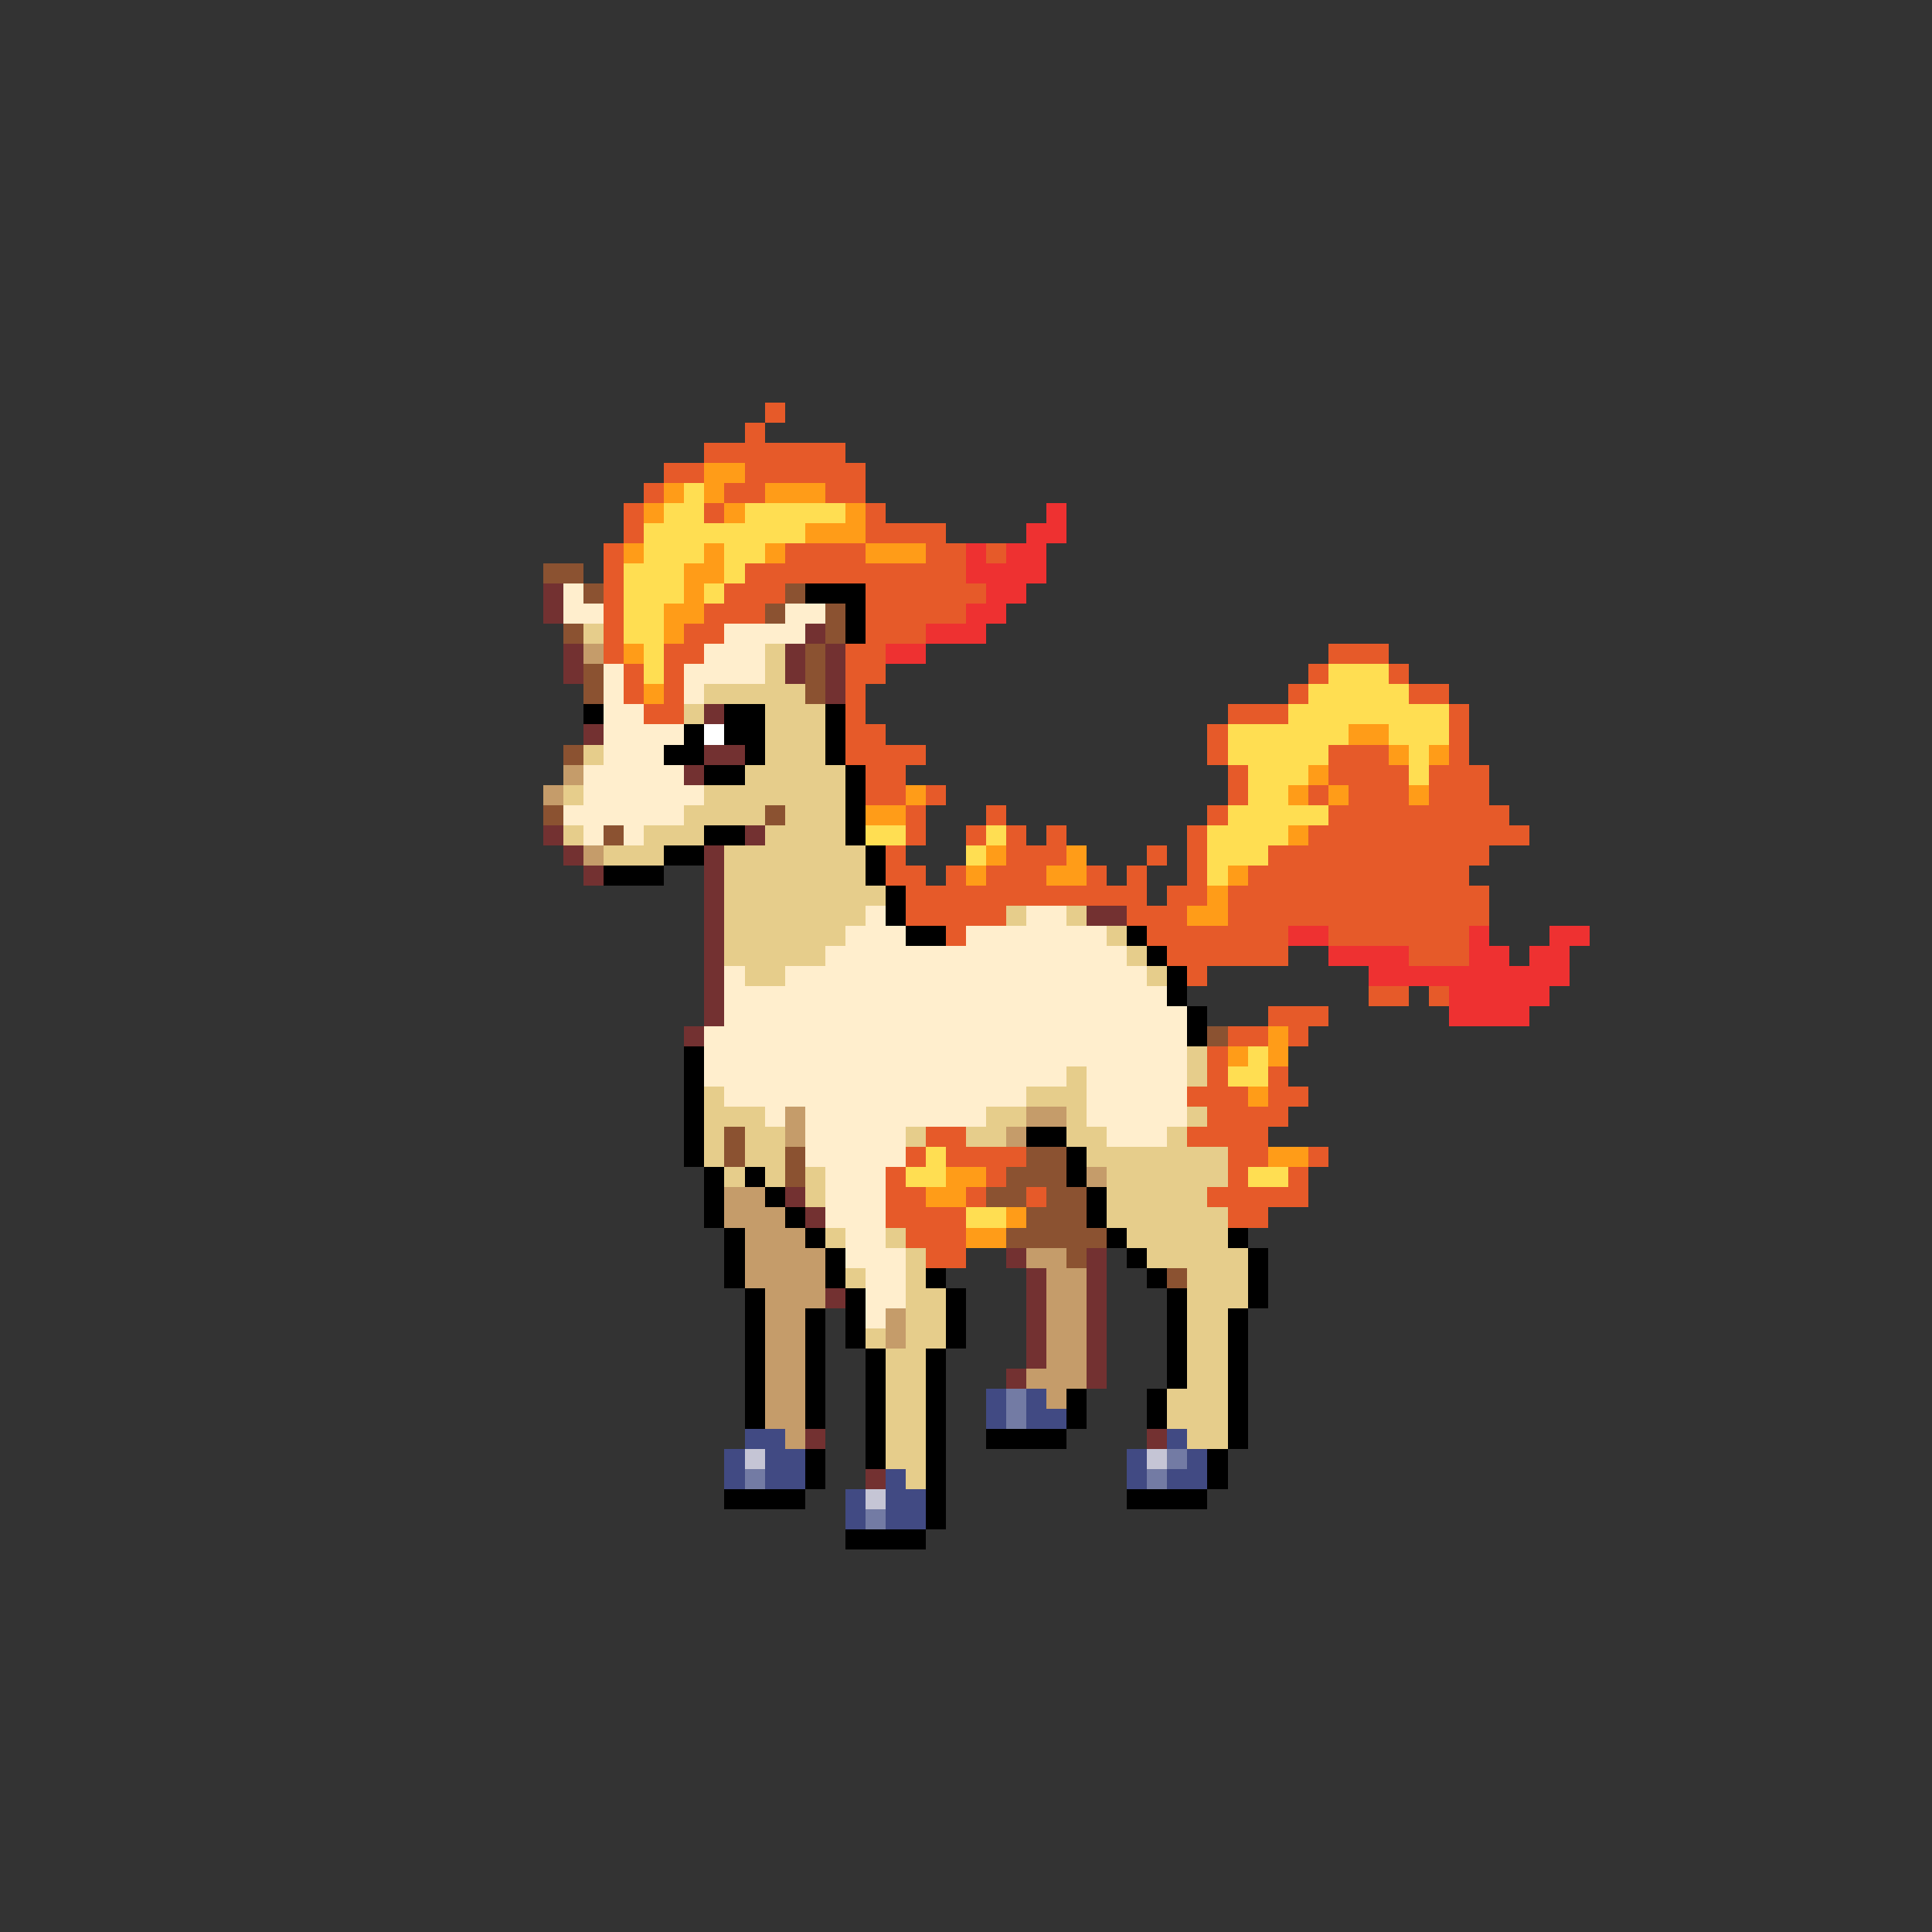 <svg xmlns="http://www.w3.org/2000/svg" viewBox="0 -0.5 96 96" shape-rendering="crispEdges">
<rect x="0" y="-0.5" width="96" height="96" fill="#333333" stroke="none"/>
<path stroke="#e65a29" d="M38 20h1M37 21h1M35 22h7M33 23h2M37 23h6M32 24h1M36 24h2M41 24h2M31 25h1M35 25h1M43 25h1M31 26h1M43 26h4M30 27h1M39 27h4M46 27h2M49 27h1M30 28h1M37 28h11M30 29h1M36 29h3M43 29h6M30 30h1M35 30h3M43 30h5M30 31h1M34 31h2M43 31h3M30 32h1M33 32h2M42 32h2M66 32h3M31 33h1M33 33h1M42 33h2M65 33h1M69 33h1M31 34h1M33 34h1M42 34h1M64 34h1M70 34h2M32 35h2M42 35h1M61 35h3M72 35h1M42 36h2M60 36h1M72 36h1M42 37h4M60 37h1M66 37h3M72 37h1M43 38h2M61 38h1M66 38h4M71 38h3M43 39h2M46 39h1M61 39h1M65 39h1M67 39h3M71 39h3M45 40h1M49 40h1M60 40h1M66 40h9M45 41h1M48 41h1M50 41h1M52 41h1M59 41h1M65 41h11M44 42h1M50 42h3M57 42h1M59 42h1M63 42h11M44 43h2M47 43h1M49 43h3M54 43h1M56 43h1M59 43h1M62 43h11M45 44h12M58 44h2M61 44h13M45 45h5M56 45h3M61 45h13M47 46h1M57 46h7M66 46h7M58 47h6M70 47h3M59 48h1M68 49h2M71 49h1M63 50h3M61 51h2M64 51h1M60 52h1M60 53h1M63 53h1M59 54h3M63 54h2M60 55h4M46 56h2M59 56h4M45 57h1M47 57h4M61 57h2M65 57h1M44 58h1M49 58h1M61 58h1M64 58h1M44 59h2M48 59h1M51 59h1M60 59h5M44 60h4M61 60h2M45 61h3M46 62h2" />
<path stroke="#ff9c18" d="M35 23h2M33 24h1M35 24h1M38 24h3M32 25h1M36 25h1M42 25h1M40 26h3M31 27h1M35 27h1M38 27h1M43 27h3M34 28h2M34 29h1M33 30h2M33 31h1M31 32h1M32 34h1M67 36h2M69 37h1M71 37h1M65 38h1M45 39h1M64 39h1M66 39h1M70 39h1M43 40h2M64 41h1M49 42h1M53 42h1M48 43h1M52 43h2M61 43h1M60 44h1M59 45h2M63 51h1M61 52h1M63 52h1M62 54h1M63 57h2M47 58h2M46 59h2M50 60h1M48 61h2" />
<path stroke="#ffde52" d="M34 24h1M33 25h2M37 25h5M32 26h8M32 27h3M36 27h2M31 28h3M36 28h1M31 29h3M35 29h1M31 30h2M31 31h2M32 32h1M32 33h1M66 33h3M65 34h5M64 35h8M61 36h6M69 36h3M61 37h5M70 37h1M62 38h3M70 38h1M62 39h2M61 40h5M43 41h2M49 41h1M60 41h4M48 42h1M60 42h3M60 43h1M62 52h1M61 53h2M46 57h1M45 58h2M62 58h2M48 60h2" />
<path stroke="#ee3131" d="M52 25h1M51 26h2M48 27h1M50 27h2M48 28h4M49 29h2M48 30h2M46 31h3M44 32h2M64 46h2M73 46h1M77 46h2M66 47h4M73 47h2M76 47h2M68 48h10M72 49h5M72 50h4" />
<path stroke="#8b5231" d="M27 28h2M29 29h1M39 29h1M38 30h1M41 30h1M28 31h1M41 31h1M40 32h1M29 33h1M40 33h1M29 34h1M40 34h1M28 37h1M27 40h1M38 40h1M30 41h1M60 51h1M36 56h1M36 57h1M39 57h1M51 57h2M39 58h1M50 58h3M49 59h2M52 59h2M51 60h3M50 61h5M53 62h1M58 63h1" />
<path stroke="#733131" d="M27 29h1M27 30h1M40 31h1M28 32h1M39 32h1M41 32h1M28 33h1M39 33h1M41 33h1M41 34h1M35 35h1M29 36h1M35 37h2M34 38h1M27 41h1M37 41h1M28 42h1M35 42h1M29 43h1M35 43h1M35 44h1M35 45h1M54 45h2M35 46h1M35 47h1M35 48h1M35 49h1M35 50h1M34 51h1M39 59h1M40 60h1M50 62h1M54 62h1M51 63h1M54 63h1M41 64h1M51 64h1M54 64h1M51 65h1M54 65h1M51 66h1M54 66h1M51 67h1M54 67h1M50 68h1M54 68h1M40 71h1M57 71h1M43 73h1" />
<path stroke="#ffeecd" d="M28 29h1M28 30h2M39 30h2M36 31h4M35 32h3M30 33h1M34 33h4M30 34h1M34 34h1M30 35h2M30 36h4M30 37h3M29 38h5M29 39h6M28 40h6M29 41h1M31 41h1M43 45h1M51 45h2M42 46h3M48 46h7M41 47h15M36 48h1M39 48h18M36 49h22M36 50h23M35 51h24M35 52h24M35 53h18M54 53h5M36 54h15M54 54h5M38 55h1M40 55h9M54 55h5M40 56h5M55 56h3M40 57h5M41 58h3M41 59h3M41 60h3M42 61h2M42 62h3M43 63h2M43 64h2M43 65h1" />
<path stroke="#000000" d="M40 29h3M42 30h1M42 31h1M29 35h1M36 35h2M41 35h1M34 36h1M36 36h2M41 36h1M33 37h2M37 37h1M41 37h1M35 38h2M42 38h1M42 39h1M42 40h1M35 41h2M42 41h1M33 42h2M43 42h1M30 43h3M43 43h1M44 44h1M44 45h1M45 46h2M56 46h1M57 47h1M58 48h1M58 49h1M59 50h1M59 51h1M34 52h1M34 53h1M34 54h1M34 55h1M34 56h1M51 56h2M34 57h1M53 57h1M35 58h1M37 58h1M53 58h1M35 59h1M38 59h1M54 59h1M35 60h1M39 60h1M54 60h1M36 61h1M40 61h1M55 61h1M61 61h1M36 62h1M41 62h1M56 62h1M62 62h1M36 63h1M41 63h1M46 63h1M57 63h1M62 63h1M37 64h1M42 64h1M47 64h1M58 64h1M62 64h1M37 65h1M40 65h1M42 65h1M47 65h1M58 65h1M61 65h1M37 66h1M40 66h1M42 66h1M47 66h1M58 66h1M61 66h1M37 67h1M40 67h1M43 67h1M46 67h1M58 67h1M61 67h1M37 68h1M40 68h1M43 68h1M46 68h1M58 68h1M61 68h1M37 69h1M40 69h1M43 69h1M46 69h1M53 69h1M57 69h1M61 69h1M37 70h1M40 70h1M43 70h1M46 70h1M53 70h1M57 70h1M61 70h1M43 71h1M46 71h1M49 71h4M61 71h1M40 72h1M43 72h1M46 72h1M60 72h1M40 73h1M46 73h1M60 73h1M36 74h4M46 74h1M56 74h4M46 75h1M42 76h4" />
<path stroke="#e6cd8b" d="M29 31h1M38 32h1M38 33h1M35 34h5M34 35h1M38 35h3M38 36h3M29 37h1M38 37h3M37 38h5M28 39h1M35 39h7M34 40h4M39 40h3M28 41h1M32 41h3M38 41h4M30 42h3M36 42h7M36 43h7M36 44h8M36 45h7M50 45h1M53 45h1M36 46h6M55 46h1M36 47h5M56 47h1M37 48h2M57 48h1M59 52h1M53 53h1M59 53h1M35 54h1M51 54h3M35 55h3M49 55h2M53 55h1M59 55h1M35 56h1M37 56h2M45 56h1M48 56h2M53 56h2M58 56h1M35 57h1M37 57h2M54 57h7M36 58h1M38 58h1M40 58h1M55 58h6M40 59h1M55 59h5M55 60h6M41 61h1M44 61h1M56 61h5M45 62h1M57 62h5M42 63h1M45 63h1M59 63h3M45 64h2M59 64h3M45 65h2M59 65h2M43 66h1M45 66h2M59 66h2M44 67h2M59 67h2M44 68h2M59 68h2M44 69h2M58 69h3M44 70h2M58 70h3M44 71h2M59 71h2M44 72h2M45 73h1" />
<path stroke="#c59c6a" d="M29 32h1M28 38h1M27 39h1M29 42h1M39 55h1M51 55h2M39 56h1M50 56h1M54 58h1M36 59h2M36 60h3M37 61h3M37 62h4M51 62h2M37 63h4M52 63h2M38 64h3M52 64h2M38 65h2M44 65h1M52 65h2M38 66h2M44 66h1M52 66h2M38 67h2M52 67h2M38 68h2M51 68h3M38 69h2M52 69h1M38 70h2M39 71h1" />
<path stroke="#ffffff" d="M35 36h1" />
<path stroke="#414a83" d="M49 69h1M51 69h1M49 70h1M51 70h2M37 71h2M58 71h1M36 72h1M38 72h2M56 72h1M59 72h1M36 73h1M38 73h2M44 73h1M56 73h1M58 73h2M42 74h1M44 74h2M42 75h1M44 75h2" />
<path stroke="#737ba4" d="M50 69h1M50 70h1M58 72h1M37 73h1M57 73h1M43 75h1" />
<path stroke="#c5c5d5" d="M37 72h1M57 72h1M43 74h1" />
</svg>